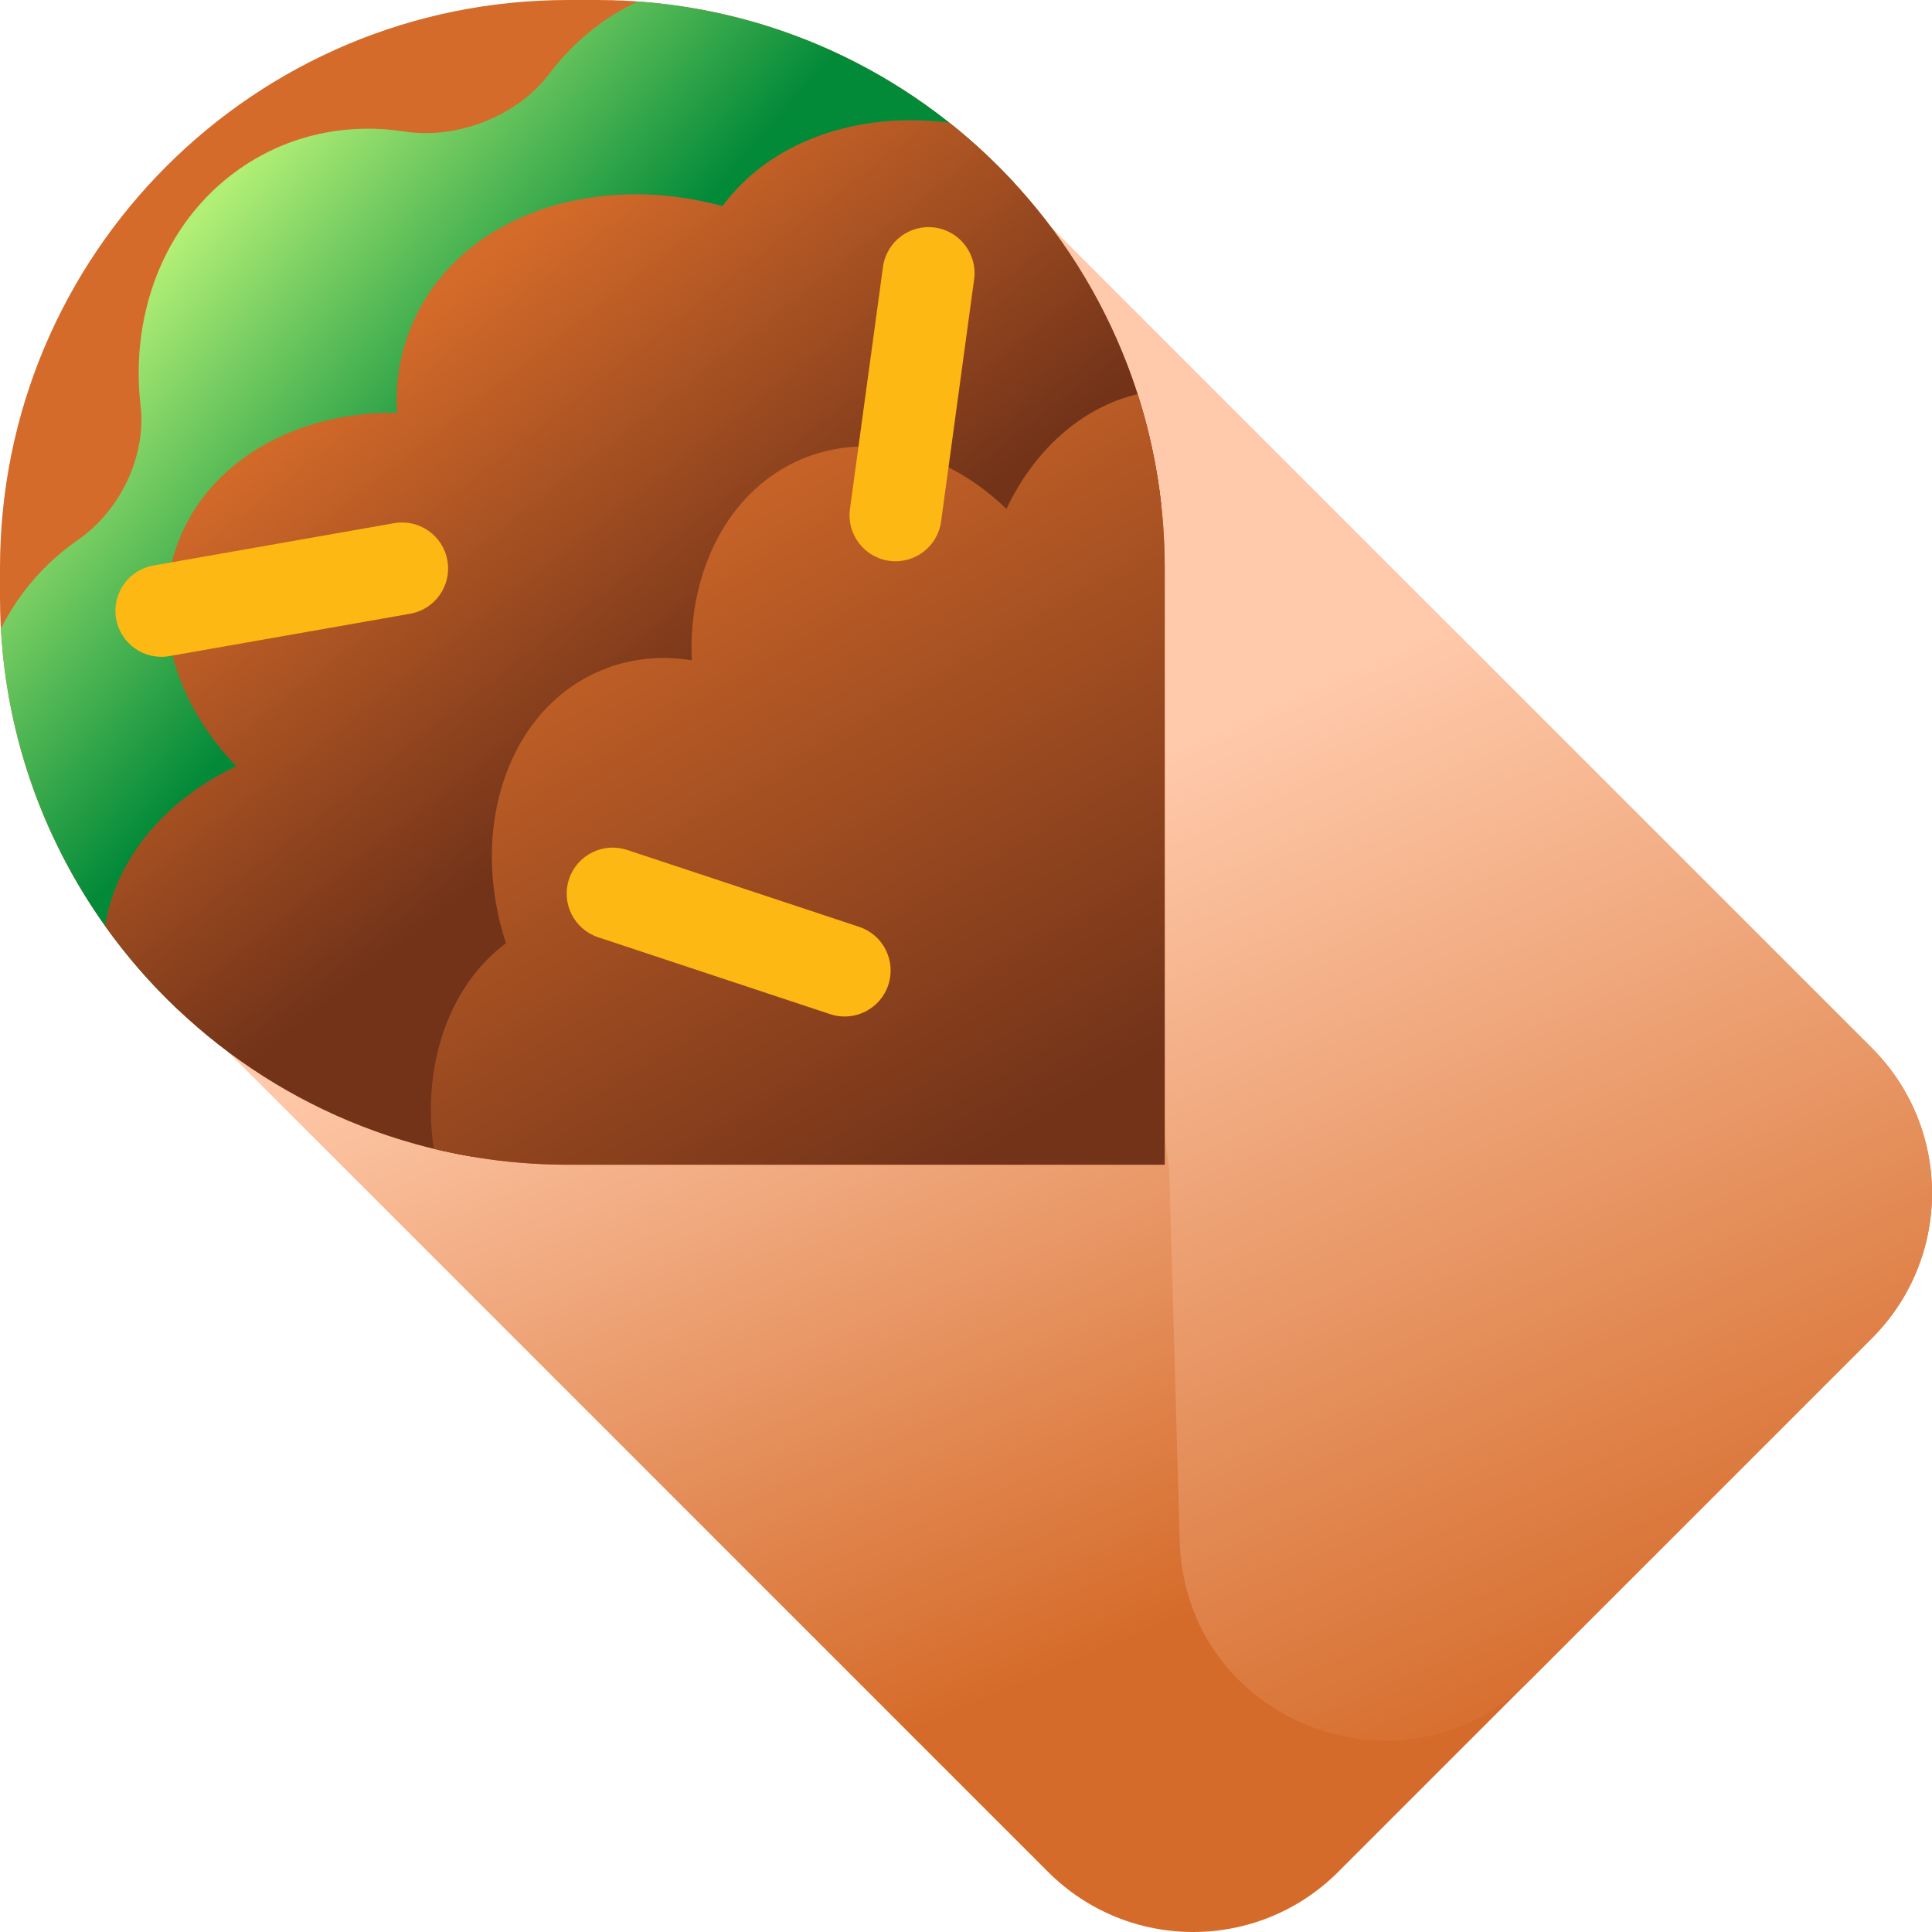 <svg width="44" height="44" viewBox="0 0 44 44" fill="none" xmlns="http://www.w3.org/2000/svg">
<path d="M3.882 22.644L22.644 3.882L42.632 23.87C44.456 25.694 44.456 28.651 42.632 30.476L30.476 42.632C28.651 44.456 25.694 44.456 23.87 42.632L3.882 22.644Z" fill="url(#paint0_linear_623_60686)"/>
<path d="M26.628 26.628L23.836 5.074L42.632 23.87C44.456 25.694 44.456 28.651 42.632 30.476L34.839 38.269C31.941 41.166 26.983 39.194 26.867 35.097L26.628 26.628Z" fill="url(#paint1_linear_623_60686)"/>
<path d="M0 12.935C0 5.791 5.791 0 12.935 0H13.59C20.734 0 26.526 5.791 26.526 12.935V26.526H12.935C5.791 26.526 0 20.734 0 13.59V12.935Z" fill="#D56B2A"/>
<path d="M4.042 22.983C1.717 20.781 0.209 17.726 0.02 14.319C0.436 13.483 1.05 12.798 1.788 12.286C2.732 11.631 3.335 10.39 3.202 9.249C2.948 7.065 3.805 4.909 5.609 3.743C6.706 3.034 7.977 2.804 9.216 2.996C10.402 3.18 11.778 2.648 12.502 1.69C13.043 0.975 13.732 0.401 14.529 0.034C17.906 0.276 20.924 1.814 23.088 4.154C23.211 4.474 23.302 4.804 23.358 5.142C23.925 8.552 20.668 11.446 17.699 12.021C17.26 12.106 16.824 12.128 16.397 12.093C15.258 12.001 13.971 12.49 13.219 13.351C12.909 13.704 12.55 14.018 12.143 14.282C11.628 14.614 11.362 15.273 11.521 15.865C11.842 17.057 11.771 18.335 11.232 19.514C9.951 22.316 7.079 24.193 4.042 22.983Z" fill="url(#paint2_linear_623_60686)"/>
<path d="M10.733 26.339C7.302 25.75 4.332 23.81 2.392 21.086C2.645 19.532 3.783 18.204 5.382 17.45C3.985 16.006 3.405 14.079 4.05 12.365C4.763 10.473 6.769 9.371 9.039 9.4C9 8.725 9.106 8.051 9.375 7.411C10.398 4.976 13.431 3.873 16.456 4.694C17.522 3.235 19.513 2.523 21.622 2.795C24.25 4.879 26.05 7.964 26.444 11.475C25.254 12.742 23.275 13.293 21.23 12.917C20.236 14.701 18.075 15.638 15.73 15.44C15.708 15.854 15.624 16.266 15.473 16.667C15.104 17.647 14.387 18.416 13.466 18.925C14.147 19.725 14.546 20.695 14.546 21.741C14.546 23.822 12.969 25.603 10.733 26.339Z" fill="url(#paint3_linear_623_60686)"/>
<path d="M25.908 8.976C26.309 10.224 26.526 11.554 26.526 12.935V26.526H12.935C11.882 26.526 10.858 26.4 9.878 26.162C9.601 24.261 10.221 22.454 11.522 21.481C10.665 18.863 11.571 16.157 13.682 15.271C14.346 14.992 15.055 14.924 15.755 15.038C15.662 12.938 16.652 11.058 18.391 10.403C19.917 9.828 21.634 10.344 22.921 11.59C23.552 10.253 24.633 9.277 25.908 8.976Z" fill="url(#paint4_linear_623_60686)"/>
<path fill-rule="evenodd" clip-rule="evenodd" d="M2.644 14.092C2.544 13.522 2.925 12.979 3.495 12.879L8.976 11.915C9.546 11.815 10.089 12.195 10.189 12.765C10.29 13.335 9.909 13.878 9.339 13.978L3.858 14.942C3.288 15.043 2.745 14.662 2.644 14.092Z" fill="#FDB813"/>
<path fill-rule="evenodd" clip-rule="evenodd" d="M20.253 12.773C19.68 12.694 19.279 12.166 19.357 11.593L20.109 6.079C20.188 5.505 20.716 5.104 21.289 5.182C21.862 5.261 22.264 5.789 22.185 6.362L21.433 11.876C21.355 12.45 20.826 12.851 20.253 12.773Z" fill="#FDB813"/>
<path fill-rule="evenodd" clip-rule="evenodd" d="M20.23 22.432C20.049 22.981 19.456 23.279 18.907 23.097L13.624 21.346C13.075 21.164 12.777 20.571 12.959 20.022C13.141 19.473 13.734 19.175 14.283 19.357L19.566 21.108C20.115 21.29 20.413 21.883 20.23 22.432Z" fill="#FDB813"/>
<defs>
<linearGradient id="paint0_linear_623_60686" x1="12.911" y1="21.635" x2="20.465" y2="39.577" gradientUnits="userSpaceOnUse">
<stop stop-color="#FFCAAB"/>
<stop offset="1" stop-color="#D56B2A"/>
</linearGradient>
<linearGradient id="paint1_linear_623_60686" x1="36.554" y1="12.452" x2="46.508" y2="34.613" gradientUnits="userSpaceOnUse">
<stop stop-color="#FFCAAB"/>
<stop offset="1" stop-color="#D56B2A"/>
</linearGradient>
<linearGradient id="paint2_linear_623_60686" x1="3.557" y1="6.023" x2="9.929" y2="11.6" gradientUnits="userSpaceOnUse">
<stop stop-color="#B2EF76"/>
<stop offset="1" stop-color="#038A39"/>
</linearGradient>
<linearGradient id="paint3_linear_623_60686" x1="14.951" y1="2.738" x2="21.896" y2="11.601" gradientUnits="userSpaceOnUse">
<stop stop-color="#D56B2A"/>
<stop offset="1" stop-color="#723319"/>
</linearGradient>
<linearGradient id="paint4_linear_623_60686" x1="15.666" y1="8.778" x2="25.118" y2="24.774" gradientUnits="userSpaceOnUse">
<stop stop-color="#D56B2A"/>
<stop offset="1" stop-color="#723319"/>
</linearGradient>
</defs>
</svg>
